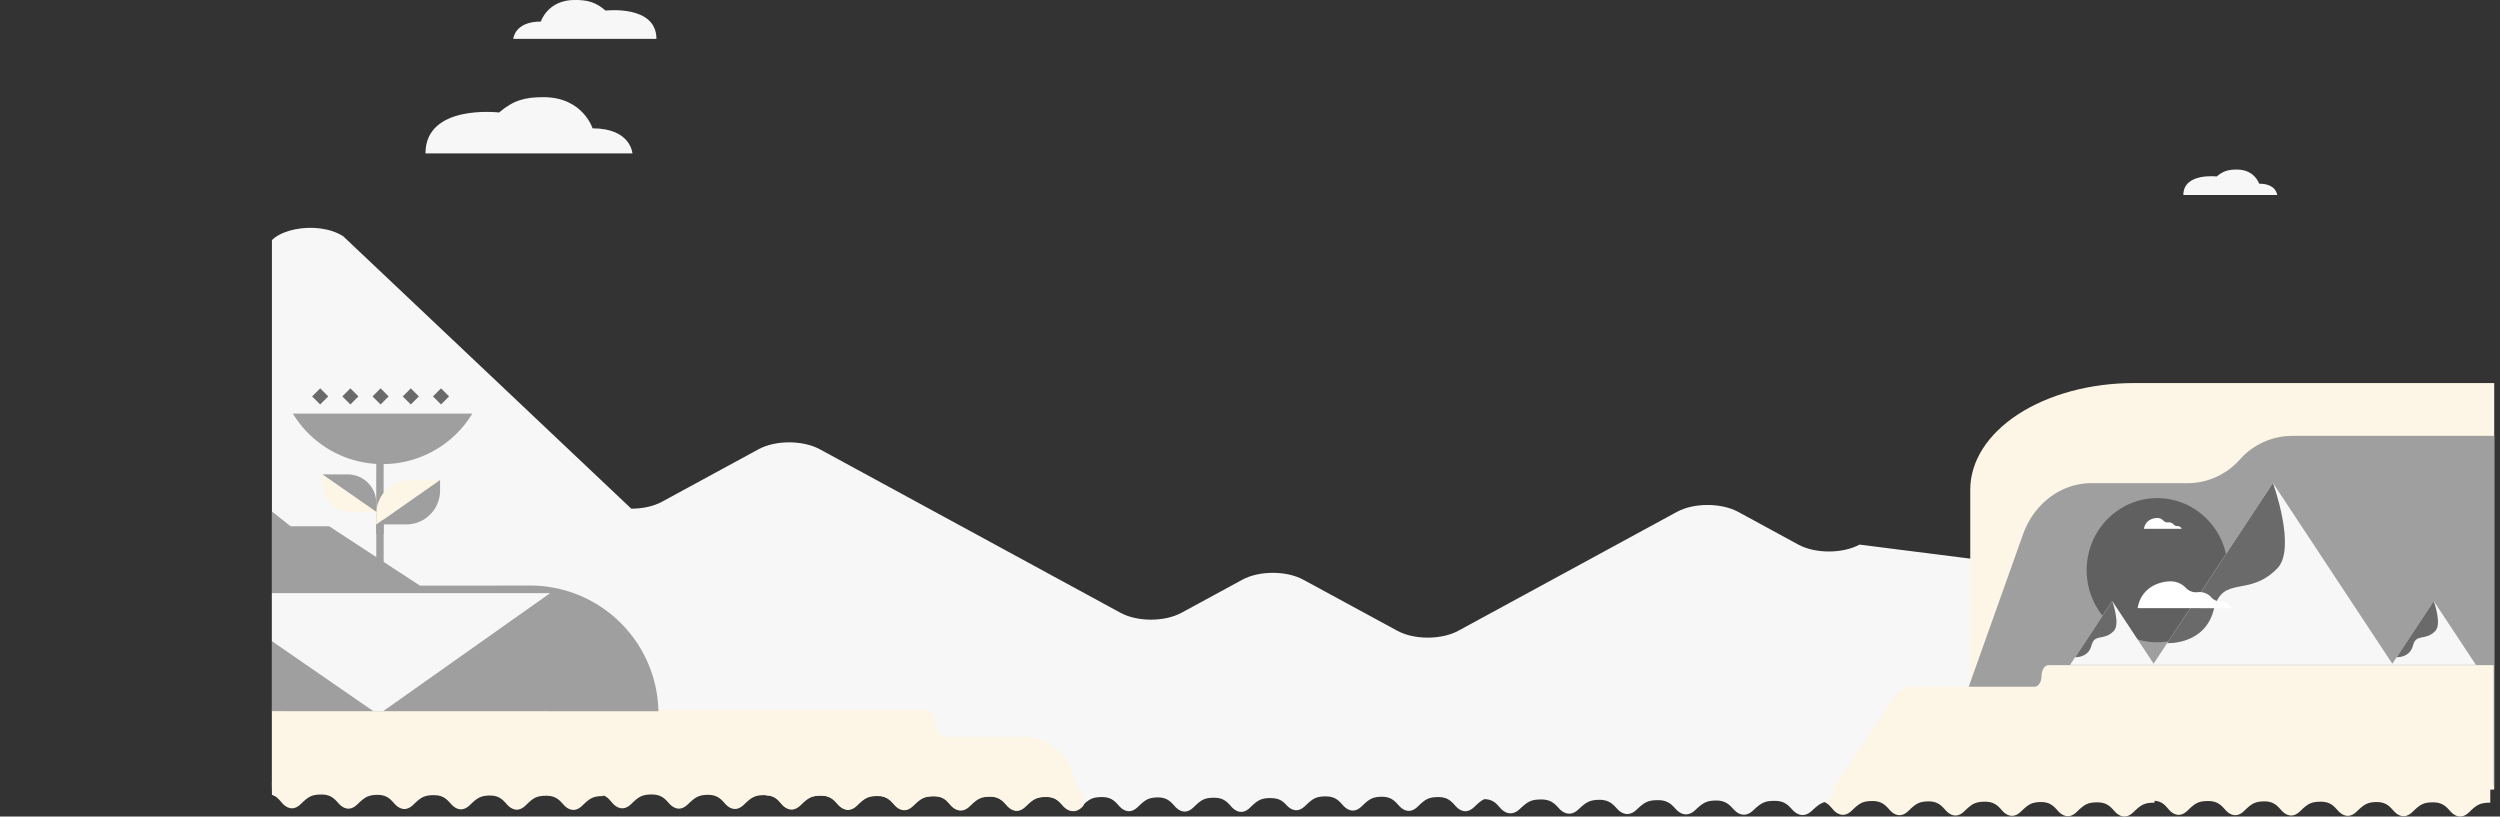 <svg xmlns="http://www.w3.org/2000/svg" xmlns:xlink="http://www.w3.org/1999/xlink" viewBox="0 0 1619.95 529.08"><rect x="0" y="0" width="1619.95" height="529.08" fill="#333333" stroke="none"/><defs><style>.cls-1{fill:none;}.cls-2{clip-path:url(#clip-path);}.cls-3{fill:#f7f7f7;}.cls-4{fill:#fdf6e6;}.cls-5{fill:#a09f9f;}.cls-6{clip-path:url(#clip-path-2);}.cls-7{fill:#6b6a6a;}.cls-8{fill:#606060;}.cls-9{fill:#fff;}</style><clipPath id="clip-path" transform="translate(176.2 -50.11)"><rect class="cls-1" width="1440" height="579.19"/></clipPath><clipPath id="clip-path-2" transform="translate(176.2 -50.11)"><polygon class="cls-1" points="0 341.28 323.25 341.28 323.58 511.01 0 510.93 0 341.28"/></clipPath></defs><g id="Capa_2" data-name="Capa 2"><g id="Arte"><g class="cls-2"><path class="cls-3" d="M99.5,149.5H233.6s-1-16.23-25.83-16.23c0,0-6.29-20.2-31.78-20.2-12,0-19.54,2-28.81,9.94C147.18,123,99.5,117.31,99.5,149.5Z" transform="translate(176.2 -50.11)"/><path class="cls-3" d="M1028.76,403c-11,5.95-28.71,5.95-39.67,0l-39-21.21c-11-5.95-28.71-5.95-39.67,0l-141.58,77c-11,6-28.72,6-39.67,0l-60.77-33c-10.95-6-28.71-6-39.66,0l-39.28,21.35c-11,6-28.72,6-39.67,0L355,341.21c-11-5.95-28.71-5.95-39.67,0l-62.63,34.05c-5.26,2.86-12.4,4.47-19.84,4.47L46.28,203.28c-16.79-11-49.59-4.51-49.59,9.76V543.69h0v15.42l1440,2V454.81Z" transform="translate(176.2 -50.11)"/><path class="cls-3" d="M647.52,567.22c-6.63,0-8.67,1.29-13.73,6.23s-9.42,2.13-11.57-.07c-2.34-2.4-4.67-6.33-11.31-6.37s-8.67,1.28-13.73,6.23-9.42,2.13-11.56-.07c-2.35-2.4-4.68-6.33-11.32-6.37h.51c-6.63,0-8.68,1.28-13.74,6.22s-9.42,2.13-11.56-.06c-2.34-2.4-4.67-6.34-11.31-6.37s-8.67,1.28-13.73,6.22-9.42,2.13-11.57-.07c-2.34-2.4-4.67-6.33-11.31-6.37H502c-6.64,0-8.68,1.29-13.74,6.23s-9.42,2.13-11.56-.07c-2.34-2.4-4.67-6.33-11.31-6.37s-8.68,1.28-13.74,6.23-9.42,2.13-11.56-.07c-2.34-2.4-4.17-6.33-10.81-6.37h0V558H647.55Z" transform="translate(176.2 -50.11)"/><path class="cls-3" d="M792.33,566.8h.5c-6.64,0-8.69,1.28-13.76,6.22s-9.43,2.13-11.58-.06c-2.34-2.4-4.68-6.34-11.32-6.37s-8.7,1.28-13.76,6.22-9.44,2.13-11.58-.07c-2.35-2.4-4.69-6.33-11.33-6.37h.41c-6.65,0-8.69,1.28-13.76,6.23s-9.43,2.13-11.58-.07c-2.34-2.4-4.68-6.33-11.33-6.37s-8.69,1.28-13.76,6.22-9.43,2.13-11.58-.06c-2.34-2.4-4.2-5-10.85-5.09l0-9.23H791.52" transform="translate(176.2 -50.11)"/><path class="cls-4" d="M1437.45,570.22c-6.65,0-8.7,1.29-13.76,6.23s-9.44,2.13-11.58-.07c-2.35-2.4-4.68-6.33-11.33-6.37s-8.69,1.28-13.76,6.23-9.44,2.13-11.58-.07c-2.35-2.4-4.68-6.33-11.33-6.37h.51c-6.65,0-8.69,1.28-13.76,6.22s-9.44,2.13-11.58-.06c-2.35-2.4-4.68-6.34-11.33-6.37s-8.69,1.28-13.76,6.22-9.44,2.13-11.58-.07c-2.34-2.4-4.68-6.33-11.33-6.37h.42c-6.65,0-8.7,1.28-13.77,6.23s-9.43,2.13-11.57-.07c-2.35-2.4-4.69-6.33-11.33-6.37s-8.7,1.28-13.76,6.22-9.44,2.13-11.58-.06c-2.35-2.4-4.18-6.33-10.83-6.37h0V561h218.6Z" transform="translate(176.2 -50.11)"/><path class="cls-4" d="M1219.89,570.22c-6.64,0-8.69,1.29-13.76,6.23s-9.43,2.13-11.58-.07c-2.34-2.4-4.68-6.33-11.33-6.37s-8.69,1.28-13.76,6.23-9.43,2.13-11.58-.07c-2.34-2.4-4.68-6.33-11.32-6.37h.5c-6.64,0-8.69,1.28-13.76,6.22s-9.43,2.13-11.58-.06c-2.34-2.4-4.68-6.34-11.32-6.37s-8.7,1.28-13.76,6.22-9.44,2.13-11.58-.07c-2.35-2.4-4.69-6.33-11.33-6.37h.41c-6.65,0-8.69,1.28-13.76,6.23s-9.43,2.13-11.58-.07c-2.34-2.4-4.68-6.33-11.33-6.37s-8.69,1.28-13.76,6.22-9.43,2.13-11.58-.06c-2.34-2.4-4.18-6.33-10.82-6.37l10.83-9,207.78,1Z" transform="translate(176.2 -50.11)"/><path class="cls-3" d="M1012.16,560.12a11,11,0,0,1-7.16,10.13c-2.31.9-4.26,2.53-7.15,5.24-5.26,4.94-9.8,2.13-12-.07-2.44-2.4-4.87-6.33-11.77-6.37s-9,1.28-14.29,6.22-9.79,2.13-12-.07c-2.43-2.4-4.86-6.33-11.76-6.37h.52c-6.9,0-9,1.28-14.28,6.22s-9.8,2.13-12-.07c-2.43-2.4-4.86-6.33-11.76-6.37s-9,1.28-14.29,6.22-9.8,2.13-12-.07c-2.44-2.4-4.86-6.33-11.77-6.37h.43c-6.9,0-9,1.28-14.28,6.22s-9.8,2.13-12-.07c-2.43-2.4-4.86-6.33-11.76-6.37s-9,1.28-14.29,6.22-9.8,2.13-12-.07c-2.44-2.4-4.34-6.33-11.25-6.37v-8l227,0Z" transform="translate(176.2 -50.11)"/><path class="cls-4" d="M1443.75,298.33H1206.49c-28.11,0-55.08,7.28-75,20.23h0c-19.88,12.95-31,30.52-31,48.83V561.61h343.26Z" transform="translate(176.2 -50.11)"/><path class="cls-3" d="M1238.56,176.48h60.82s-.45-7.35-11.72-7.35c0,0-2.85-9.16-14.41-9.16-5.43,0-8.86.9-13.07,4.5C1260.18,164.47,1238.56,161.89,1238.56,176.48Z" transform="translate(176.2 -50.11)"/><path class="cls-3" d="M249.15,75.3H156.4s.68-11.22,17.86-11.22c0,0,4.35-14,22-14,8.27,0,13.51,1.38,19.92,6.87C216.17,57,249.15,53,249.15,75.3Z" transform="translate(176.2 -50.11)"/><path class="cls-5" d="M1076.68,559.11l57.73-162c7-20.4,24.7-33.91,44.5-33.91h62.65a45.44,45.44,0,0,0,33.61-15.32h0a45.44,45.44,0,0,1,33.62-15.33h135V559.11Z" transform="translate(176.2 -50.11)"/><path class="cls-4" d="M1050.11,503.1c3.25-5.13,7.72-8,12.38-8h79.64c2.52,0,4.56-3.12,4.56-7s2-7,4.56-7h288.38v80.51H1033.5L1012.14,560Z" transform="translate(176.2 -50.11)"/><path class="cls-4" d="M214.84,565.94c-6.65,0-8.7,1.28-13.76,6.23s-9.44,2.12-11.58-.07c-2.35-2.4-4.68-6.33-11.33-6.37S169.48,567,164.41,572s-9.44,2.13-11.58-.06c-2.35-2.4-4.68-6.34-11.33-6.37l.51,0c-6.65,0-8.69,1.29-13.76,6.23s-9.44,2.13-11.58-.07c-2.35-2.4-4.68-6.33-11.33-6.37s-8.69,1.29-13.76,6.23-9.44,2.13-11.58-.07c-2.34-2.4-4.68-6.33-11.33-6.37h.42c-6.65,0-8.7,1.28-13.76,6.22s-9.44,2.13-11.58-.06c-2.35-2.4-4.69-6.34-11.33-6.37s-8.7,1.28-13.76,6.22S9.22,573.22,7.08,571c-2.35-2.41-4.18-6.34-10.83-6.38h0v-7.93h218.6Z" transform="translate(176.2 -50.11)"/><path class="cls-4" d="M429.25,565.94c-6.66,0-8.7,1.29-13.78,6.23s-9.45,2.13-11.6-.07c-2.35-2.4-4.69-6.33-11.34-6.37S383.82,567,378.74,572s-9.45,2.12-11.59-.07c-2.35-2.4-4.69-6.33-11.35-6.37h.51c-6.66,0-8.71,1.28-13.78,6.22s-9.45,2.13-11.6-.07c-2.35-2.4-4.69-6.33-11.34-6.37s-8.71,1.29-13.79,6.23-9.45,2.13-11.59-.07c-2.35-2.4-4.69-6.33-11.35-6.37h.41c-6.65,0-8.7,1.28-13.78,6.22s-9.45,2.13-11.59-.06c-2.35-2.4-4.69-6.33-11.35-6.37s-8.71,1.28-13.78,6.22-9.45,2.13-11.6-.06c-2.35-2.41-4.18-6.34-10.84-6.38h0v-7.93H429.27Z" transform="translate(176.2 -50.11)"/><path class="cls-4" d="M525.12,573c-5.08,4.94-9.45,2.13-11.6-.07-2.35-2.4-4.69-6.33-11.35-6.37s-8.7,1.28-13.78,6.23-9.45,2.13-11.59-.07c-2.35-2.4-4.69-6.33-11.35-6.37H466c-6.66,0-8.71,1.28-13.78,6.22s-9.45,2.13-11.6-.06c-2.35-2.4-4.69-6.34-11.35-6.37s-8.7,1.28-13.78,6.22-9.45,2.13-11.6-.07c-2.34-2.4-4.68-6.33-11.34-6.37h.41c-6.65,0-8.7,1.28-13.78,6.23s-9.45,2.13-11.6-.07c-2.34-2.4-4.68-6.33-11.34-6.37s-8.71,1.28-13.78,6.22-9.45,2.13-11.6-.06c-2.35-2.4-4.19-6.34-10.84-6.37v-8H519.86S530.19,568,525.12,573Z" transform="translate(176.2 -50.11)"/><path class="cls-4" d="M-3.31,509.9H423.16c3.7,0,6.7,3.93,6.7,8.78h0c0,4.85,3,8.78,6.7,8.78H488a30.6,30.6,0,0,1,13.43,3.15A33.32,33.32,0,0,1,518,549.31l4.52,12.3H-3.31Z" transform="translate(176.2 -50.11)"/></g><g class="cls-6"><path class="cls-5" d="M168,429.53l-72.12.05L37.09,391.11h-25l-29.75-23.54L-47.4,391.11l-53.2-44L-134,373.37l-24.1-13.29-18.12,13.74V513.16H250.51l-.06-2.36A83.18,83.18,0,0,0,168,429.53Z" transform="translate(176.2 -50.11)"/><polygon class="cls-3" points="245.12 463.05 131.14 384.33 356.5 384.33 245.12 463.05"/></g><rect class="cls-7" x="86.29" y="303.28" width="7.39" height="7.39" transform="translate(-14.5 103.43) rotate(-45)"/><rect class="cls-7" x="105.87" y="303.28" width="7.39" height="7.39" transform="translate(-8.77 117.27) rotate(-45)"/><rect class="cls-7" x="27.58" y="303.28" width="7.39" height="7.39" transform="translate(-31.7 61.91) rotate(-45)"/><rect class="cls-7" x="47.15" y="303.28" width="7.39" height="7.39" transform="translate(-25.97 75.75) rotate(-45)"/><rect class="cls-7" x="66.72" y="303.28" width="7.39" height="7.39" transform="translate(-20.24 89.59) rotate(-45)"/><polyline class="cls-5" points="243.81 294.32 243.8 345.89 248.58 345.89 248.59 295.27"/><path class="cls-4" d="M89.54,361.2A21.94,21.94,0,0,0,67.6,383.14h0v6.93l41.45-28.87Z" transform="translate(176.2 -50.11)"/><path class="cls-5" d="M67.63,390.07l0,39.51h4.77l0-36.55v-3.1H87.05a22,22,0,0,0,6.11-.87c.65-.19,1.28-.41,1.91-.65a23.76,23.76,0,0,0,2.4-1.12,21.67,21.67,0,0,0,3.48-2.35,22.45,22.45,0,0,0,3-3,21.73,21.73,0,0,0,5-13.9v-6.89Z" transform="translate(176.2 -50.11)"/><path class="cls-5" d="M67.62,376A18.52,18.52,0,0,0,49.1,357.52H32.64l35,24.36Z" transform="translate(176.2 -50.11)"/><path class="cls-4" d="M67.62,381.88l-35-24.36v5.84a18.56,18.56,0,0,0,.83,5.51,18.36,18.36,0,0,0,1.4,3.32,19.05,19.05,0,0,0,2.88,3.95,18.73,18.73,0,0,0,2.78,2.39c.37.26.76.51,1.15.75a18.45,18.45,0,0,0,9.47,2.6Z" transform="translate(176.2 -50.11)"/><path class="cls-5" d="M71.72,350.84a68,68,0,0,0,58.13-32.71H13.58A68,68,0,0,0,71.72,350.84Z" transform="translate(176.2 -50.11)"/><path class="cls-8" d="M1175.92,419.58c0-25.79,20.47-46.7,45.72-46.7s45.73,20.91,45.73,46.7-20.47,46.71-45.73,46.71-45.72-20.91-45.72-46.71" transform="translate(176.2 -50.11)"/><polygon class="cls-3" points="1472.83 312.96 1395 430.8 1550.65 430.8 1472.83 312.96"/><path class="cls-7" d="M1296.62,363.07s15.46,42.45,2.79,55.39c-18.65,19.05-35.35,3.81-41.15,26.77s-30.19,21.63-30.19,21.63Z" transform="translate(176.2 -50.11)"/><polygon class="cls-3" points="1368.68 389.45 1341.38 430.8 1396 430.8 1368.68 389.45"/><path class="cls-7" d="M1192.48,439.56s5.43,14.9,1,19.44c-6.54,6.68-12.4,1.33-14.44,9.39s-10.59,7.59-10.59,7.59Z" transform="translate(176.2 -50.11)"/><polygon class="cls-3" points="1577.02 389.45 1549.71 430.8 1604.33 430.8 1577.02 389.45"/><path class="cls-7" d="M1400.82,439.56s5.42,14.9,1,19.44c-6.55,6.68-12.41,1.33-14.45,9.39s-10.59,7.59-10.59,7.59Z" transform="translate(176.2 -50.11)"/><path class="cls-9" d="M1269.69,444.19a7.24,7.24,0,0,0-6.59-4.35h0a8,8,0,0,1-6.3-2.51,10.07,10.07,0,0,0-8.79-3.51,9.14,9.14,0,0,1-7.81-2.75,13.46,13.46,0,0,0-9.8-4.26c-7.27,0-19.13,3.75-21.47,17.38Z" transform="translate(176.2 -50.11)"/><path class="cls-9" d="M1237.5,392.76a2.91,2.91,0,0,0-2.65-1.75h0a3.24,3.24,0,0,1-2.54-1,4.06,4.06,0,0,0-3.09-1.44l-.45,0a3.69,3.69,0,0,1-3.14-1.11,5.39,5.39,0,0,0-3.94-1.72c-2.93,0-7.71,1.51-8.65,7Z" transform="translate(176.2 -50.11)"/></g></g></svg>